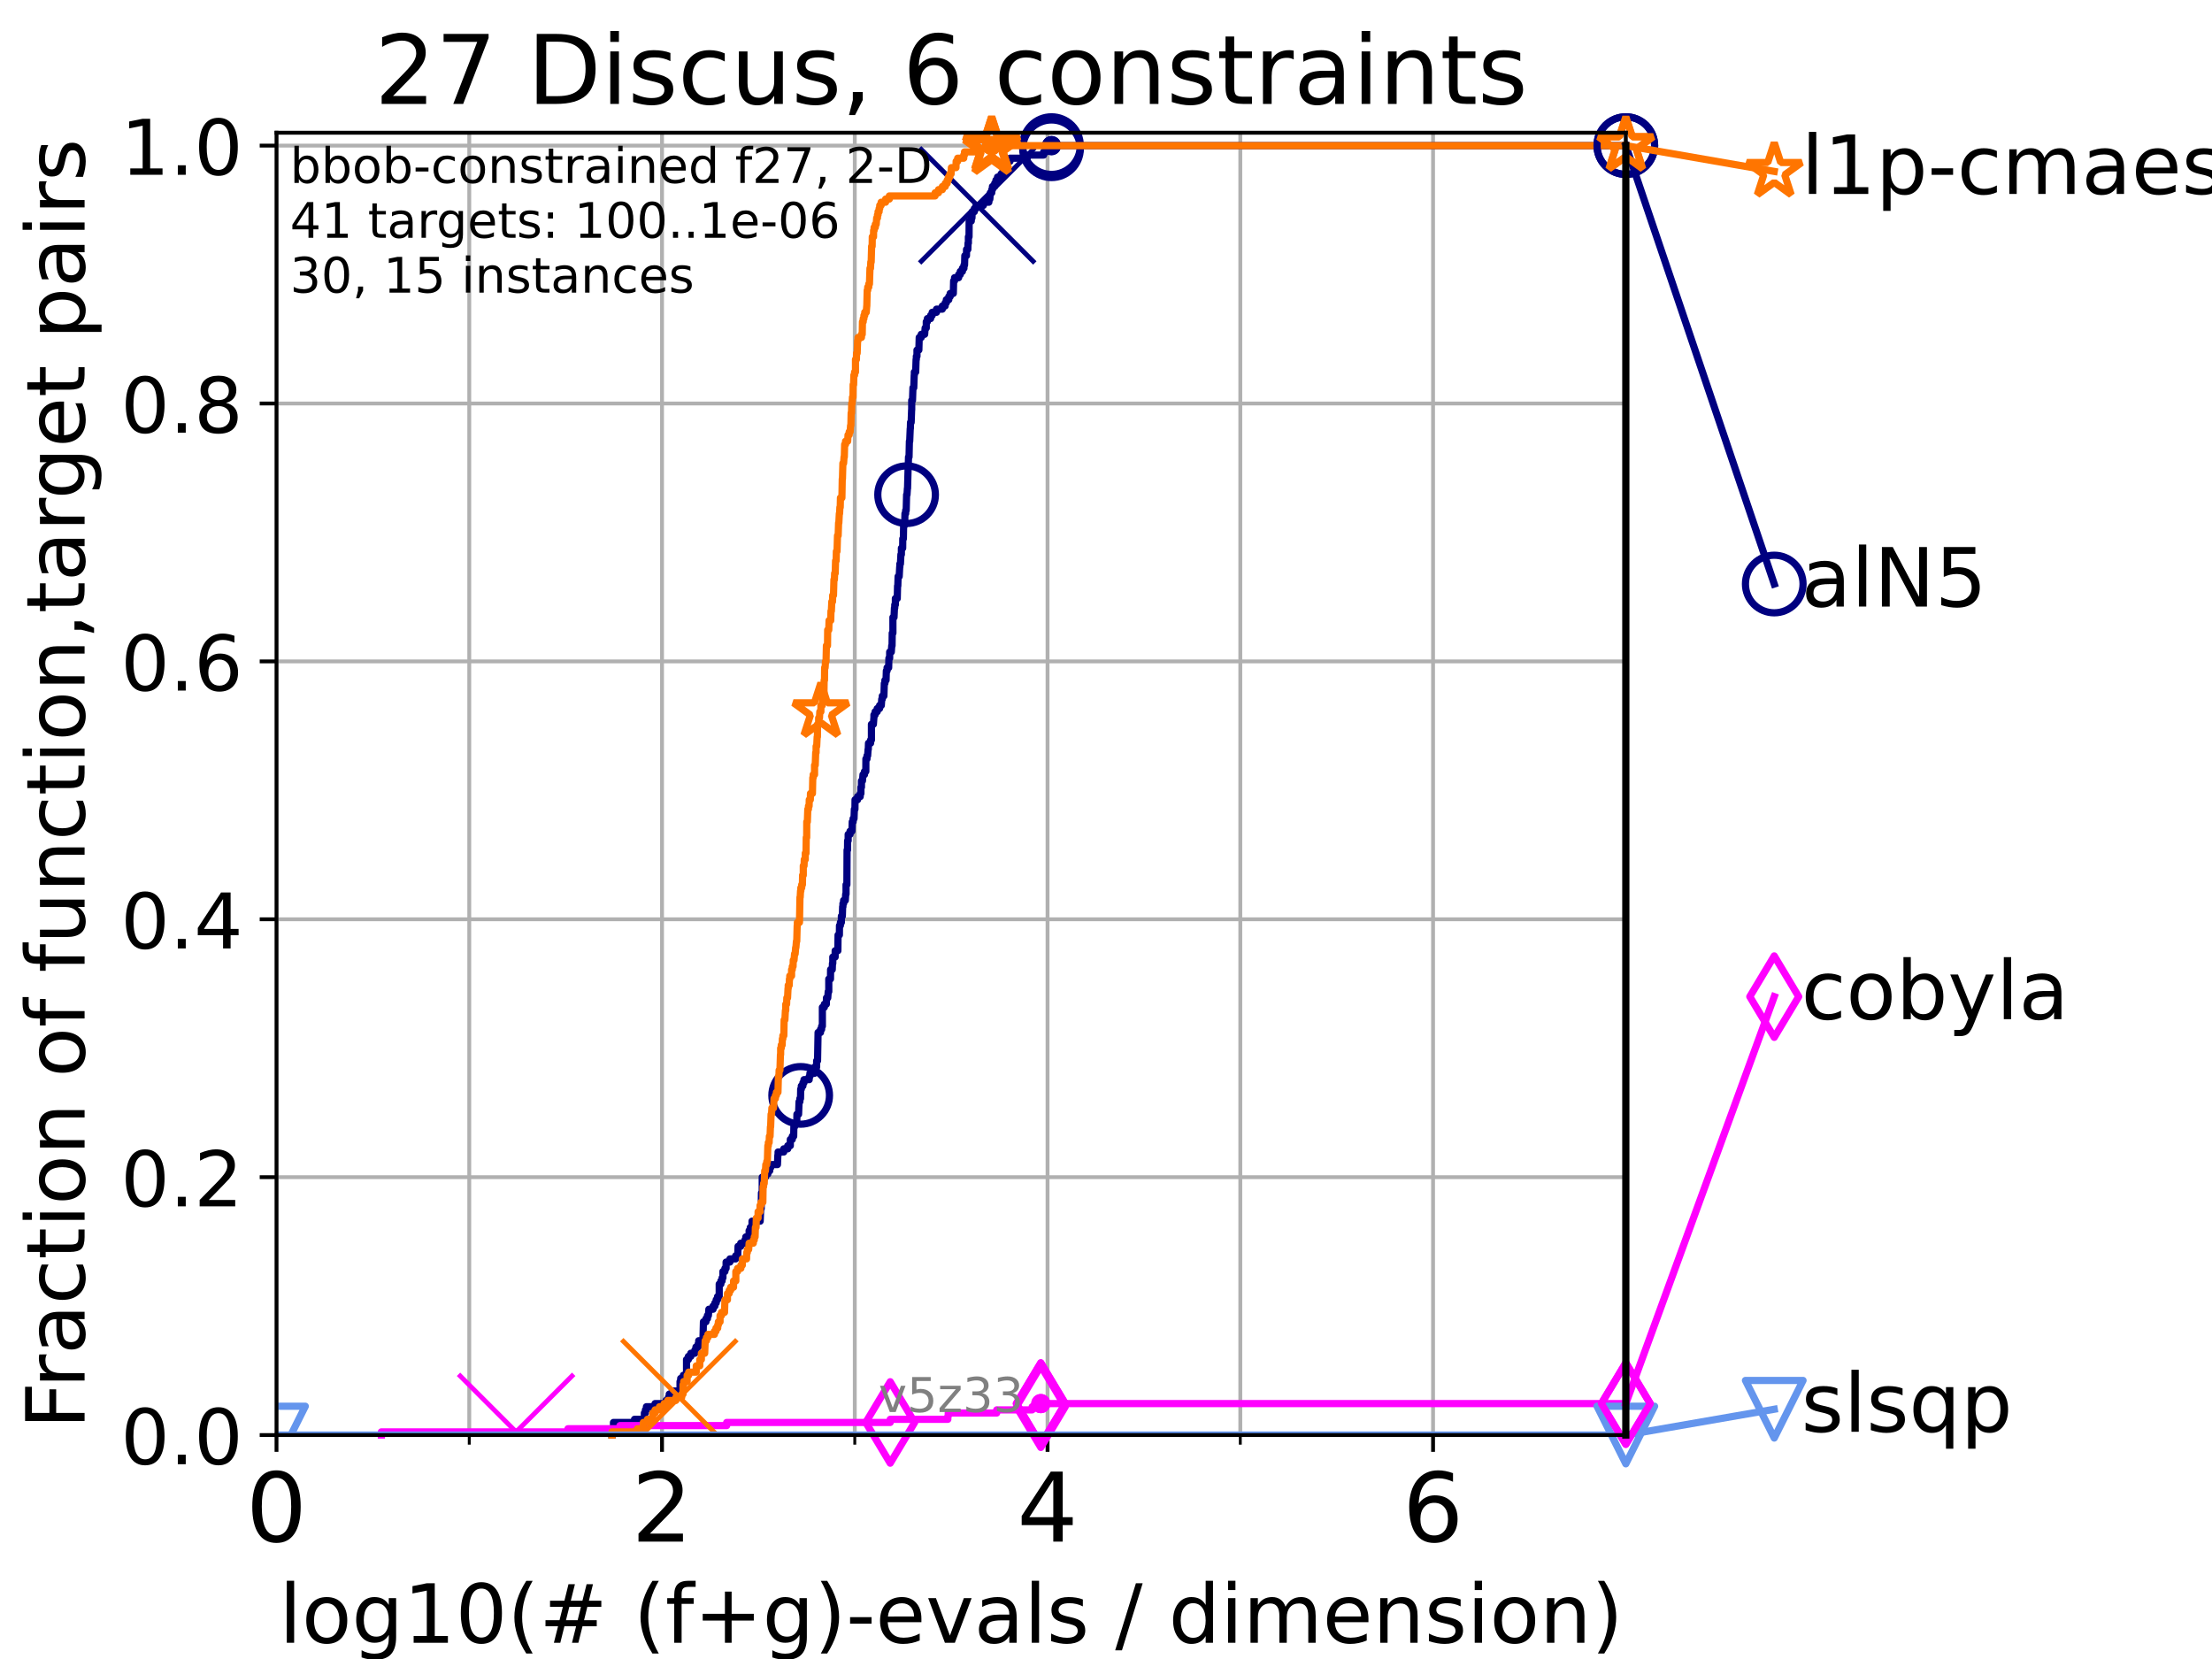<?xml version="1.0" encoding="utf-8" standalone="no"?>
<!DOCTYPE svg PUBLIC "-//W3C//DTD SVG 1.1//EN"
  "http://www.w3.org/Graphics/SVG/1.1/DTD/svg11.dtd">
<!-- Created with matplotlib (https://matplotlib.org/) -->
<svg height="345.6pt" version="1.1" viewBox="0 0 460.8 345.6" width="460.8pt" xmlns="http://www.w3.org/2000/svg" xmlns:xlink="http://www.w3.org/1999/xlink">
 <defs>
  <style type="text/css">*{stroke-linecap:butt;stroke-linejoin:round;}</style>
 </defs>
 <g id="figure_1">
  <g id="patch_1">
   <path d="M 0 345.6 
L 460.8 345.6 
L 460.8 0 
L 0 0 
z
" style="fill:#ffffff;"/>
  </g>
  <g id="axes_1">
   <g id="patch_2">
    <path d="M 57.6 298.944 
L 338.688 298.944 
L 338.688 27.648 
L 57.6 27.648 
z
" style="fill:#ffffff;"/>
   </g>
   <g id="matplotlib.axis_1">
    <g id="xtick_1">
     <g id="line2d_1">
      <path clip-path="url(#p461f023443)" d="M 57.6 298.944 
L 57.6 27.648 
" style="fill:none;stroke:#b0b0b0;stroke-linecap:square;stroke-width:0.8;"/>
     </g>
     <g id="line2d_2">
      <defs>
       <path d="M 0 0 
L 0 3.5 
" id="me1dd03f929" style="stroke:#000000;stroke-width:0.8;"/>
      </defs>
      <g>
       <use style="stroke:#000000;stroke-width:0.8;" x="57.6" xlink:href="#me1dd03f929" y="298.944"/>
      </g>
     </g>
     <g id="text_1">
      <!-- 0 -->
      <g transform="translate(51.237 321.141)scale(0.2 -0.2)">
       <defs>
        <path d="M 31.781 66.406 
Q 24.172 66.406 20.328 58.906 
Q 16.5 51.422 16.5 36.375 
Q 16.5 21.391 20.328 13.891 
Q 24.172 6.391 31.781 6.391 
Q 39.453 6.391 43.281 13.891 
Q 47.125 21.391 47.125 36.375 
Q 47.125 51.422 43.281 58.906 
Q 39.453 66.406 31.781 66.406 
z
M 31.781 74.219 
Q 44.047 74.219 50.516 64.516 
Q 56.984 54.828 56.984 36.375 
Q 56.984 17.969 50.516 8.266 
Q 44.047 -1.422 31.781 -1.422 
Q 19.531 -1.422 13.062 8.266 
Q 6.594 17.969 6.594 36.375 
Q 6.594 54.828 13.062 64.516 
Q 19.531 74.219 31.781 74.219 
z
" id="DejaVuSans-48"/>
       </defs>
       <use xlink:href="#DejaVuSans-48"/>
      </g>
     </g>
    </g>
    <g id="xtick_2">
     <g id="line2d_3">
      <path clip-path="url(#p461f023443)" d="M 137.911 298.944 
L 137.911 27.648 
" style="fill:none;stroke:#b0b0b0;stroke-linecap:square;stroke-width:0.8;"/>
     </g>
     <g id="line2d_4">
      <g>
       <use style="stroke:#000000;stroke-width:0.8;" x="137.911" xlink:href="#me1dd03f929" y="298.944"/>
      </g>
     </g>
     <g id="text_2">
      <!-- 2 -->
      <g transform="translate(131.548 321.141)scale(0.2 -0.2)">
       <defs>
        <path d="M 19.188 8.297 
L 53.609 8.297 
L 53.609 0 
L 7.328 0 
L 7.328 8.297 
Q 12.938 14.109 22.625 23.891 
Q 32.328 33.688 34.812 36.531 
Q 39.547 41.844 41.422 45.531 
Q 43.312 49.219 43.312 52.781 
Q 43.312 58.594 39.234 62.25 
Q 35.156 65.922 28.609 65.922 
Q 23.969 65.922 18.812 64.312 
Q 13.672 62.703 7.812 59.422 
L 7.812 69.391 
Q 13.766 71.781 18.938 73 
Q 24.125 74.219 28.422 74.219 
Q 39.75 74.219 46.484 68.547 
Q 53.219 62.891 53.219 53.422 
Q 53.219 48.922 51.531 44.891 
Q 49.859 40.875 45.406 35.406 
Q 44.188 33.984 37.641 27.219 
Q 31.109 20.453 19.188 8.297 
z
" id="DejaVuSans-50"/>
       </defs>
       <use xlink:href="#DejaVuSans-50"/>
      </g>
     </g>
    </g>
    <g id="xtick_3">
     <g id="line2d_5">
      <path clip-path="url(#p461f023443)" d="M 218.222 298.944 
L 218.222 27.648 
" style="fill:none;stroke:#b0b0b0;stroke-linecap:square;stroke-width:0.8;"/>
     </g>
     <g id="line2d_6">
      <g>
       <use style="stroke:#000000;stroke-width:0.8;" x="218.222" xlink:href="#me1dd03f929" y="298.944"/>
      </g>
     </g>
     <g id="text_3">
      <!-- 4 -->
      <g transform="translate(211.859 321.141)scale(0.2 -0.2)">
       <defs>
        <path d="M 37.797 64.312 
L 12.891 25.391 
L 37.797 25.391 
z
M 35.203 72.906 
L 47.609 72.906 
L 47.609 25.391 
L 58.016 25.391 
L 58.016 17.188 
L 47.609 17.188 
L 47.609 0 
L 37.797 0 
L 37.797 17.188 
L 4.891 17.188 
L 4.891 26.703 
z
" id="DejaVuSans-52"/>
       </defs>
       <use xlink:href="#DejaVuSans-52"/>
      </g>
     </g>
    </g>
    <g id="xtick_4">
     <g id="line2d_7">
      <path clip-path="url(#p461f023443)" d="M 298.533 298.944 
L 298.533 27.648 
" style="fill:none;stroke:#b0b0b0;stroke-linecap:square;stroke-width:0.8;"/>
     </g>
     <g id="line2d_8">
      <g>
       <use style="stroke:#000000;stroke-width:0.8;" x="298.533" xlink:href="#me1dd03f929" y="298.944"/>
      </g>
     </g>
     <g id="text_4">
      <!-- 6 -->
      <g transform="translate(292.17 321.141)scale(0.2 -0.2)">
       <defs>
        <path d="M 33.016 40.375 
Q 26.375 40.375 22.484 35.828 
Q 18.609 31.297 18.609 23.391 
Q 18.609 15.531 22.484 10.953 
Q 26.375 6.391 33.016 6.391 
Q 39.656 6.391 43.531 10.953 
Q 47.406 15.531 47.406 23.391 
Q 47.406 31.297 43.531 35.828 
Q 39.656 40.375 33.016 40.375 
z
M 52.594 71.297 
L 52.594 62.312 
Q 48.875 64.062 45.094 64.984 
Q 41.312 65.922 37.594 65.922 
Q 27.828 65.922 22.672 59.328 
Q 17.531 52.734 16.797 39.406 
Q 19.672 43.656 24.016 45.922 
Q 28.375 48.188 33.594 48.188 
Q 44.578 48.188 50.953 41.516 
Q 57.328 34.859 57.328 23.391 
Q 57.328 12.156 50.688 5.359 
Q 44.047 -1.422 33.016 -1.422 
Q 20.359 -1.422 13.672 8.266 
Q 6.984 17.969 6.984 36.375 
Q 6.984 53.656 15.188 63.938 
Q 23.391 74.219 37.203 74.219 
Q 40.922 74.219 44.703 73.484 
Q 48.484 72.75 52.594 71.297 
z
" id="DejaVuSans-54"/>
       </defs>
       <use xlink:href="#DejaVuSans-54"/>
      </g>
     </g>
    </g>
    <g id="xtick_5">
     <g id="line2d_9">
      <path clip-path="url(#p461f023443)" d="M 97.755 298.944 
L 97.755 27.648 
" style="fill:none;stroke:#b0b0b0;stroke-linecap:square;stroke-width:0.8;"/>
     </g>
     <g id="line2d_10">
      <defs>
       <path d="M 0 0 
L 0 2 
" id="m3696ac71ab" style="stroke:#000000;stroke-width:0.6;"/>
      </defs>
      <g>
       <use style="stroke:#000000;stroke-width:0.6;" x="97.755" xlink:href="#m3696ac71ab" y="298.944"/>
      </g>
     </g>
    </g>
    <g id="xtick_6">
     <g id="line2d_11">
      <path clip-path="url(#p461f023443)" d="M 178.066 298.944 
L 178.066 27.648 
" style="fill:none;stroke:#b0b0b0;stroke-linecap:square;stroke-width:0.8;"/>
     </g>
     <g id="line2d_12">
      <g>
       <use style="stroke:#000000;stroke-width:0.6;" x="178.066" xlink:href="#m3696ac71ab" y="298.944"/>
      </g>
     </g>
    </g>
    <g id="xtick_7">
     <g id="line2d_13">
      <path clip-path="url(#p461f023443)" d="M 258.377 298.944 
L 258.377 27.648 
" style="fill:none;stroke:#b0b0b0;stroke-linecap:square;stroke-width:0.8;"/>
     </g>
     <g id="line2d_14">
      <g>
       <use style="stroke:#000000;stroke-width:0.6;" x="258.377" xlink:href="#m3696ac71ab" y="298.944"/>
      </g>
     </g>
    </g>
    <g id="xtick_8">
     <g id="line2d_15">
      <path clip-path="url(#p461f023443)" d="M 338.688 298.944 
L 338.688 27.648 
" style="fill:none;stroke:#b0b0b0;stroke-linecap:square;stroke-width:0.8;"/>
     </g>
     <g id="line2d_16">
      <g>
       <use style="stroke:#000000;stroke-width:0.6;" x="338.688" xlink:href="#m3696ac71ab" y="298.944"/>
      </g>
     </g>
    </g>
    <g id="text_5">
     <!-- log10(# (f+g)-evals / dimension) -->
     <g transform="translate(58.145 342.218)scale(0.17 -0.17)">
      <defs>
       <path d="M 9.422 75.984 
L 18.406 75.984 
L 18.406 0 
L 9.422 0 
z
" id="DejaVuSans-108"/>
       <path d="M 30.609 48.391 
Q 23.391 48.391 19.188 42.75 
Q 14.984 37.109 14.984 27.297 
Q 14.984 17.484 19.156 11.844 
Q 23.344 6.203 30.609 6.203 
Q 37.797 6.203 41.984 11.859 
Q 46.188 17.531 46.188 27.297 
Q 46.188 37.016 41.984 42.703 
Q 37.797 48.391 30.609 48.391 
z
M 30.609 56 
Q 42.328 56 49.016 48.375 
Q 55.719 40.766 55.719 27.297 
Q 55.719 13.875 49.016 6.219 
Q 42.328 -1.422 30.609 -1.422 
Q 18.844 -1.422 12.172 6.219 
Q 5.516 13.875 5.516 27.297 
Q 5.516 40.766 12.172 48.375 
Q 18.844 56 30.609 56 
z
" id="DejaVuSans-111"/>
       <path d="M 45.406 27.984 
Q 45.406 37.75 41.375 43.109 
Q 37.359 48.484 30.078 48.484 
Q 22.859 48.484 18.828 43.109 
Q 14.797 37.75 14.797 27.984 
Q 14.797 18.266 18.828 12.891 
Q 22.859 7.516 30.078 7.516 
Q 37.359 7.516 41.375 12.891 
Q 45.406 18.266 45.406 27.984 
z
M 54.391 6.781 
Q 54.391 -7.172 48.188 -13.984 
Q 42 -20.797 29.203 -20.797 
Q 24.469 -20.797 20.266 -20.094 
Q 16.062 -19.391 12.109 -17.922 
L 12.109 -9.188 
Q 16.062 -11.328 19.922 -12.344 
Q 23.781 -13.375 27.781 -13.375 
Q 36.625 -13.375 41.016 -8.766 
Q 45.406 -4.156 45.406 5.172 
L 45.406 9.625 
Q 42.625 4.781 38.281 2.391 
Q 33.938 0 27.875 0 
Q 17.828 0 11.672 7.656 
Q 5.516 15.328 5.516 27.984 
Q 5.516 40.672 11.672 48.328 
Q 17.828 56 27.875 56 
Q 33.938 56 38.281 53.609 
Q 42.625 51.219 45.406 46.391 
L 45.406 54.688 
L 54.391 54.688 
z
" id="DejaVuSans-103"/>
       <path d="M 12.406 8.297 
L 28.516 8.297 
L 28.516 63.922 
L 10.984 60.406 
L 10.984 69.391 
L 28.422 72.906 
L 38.281 72.906 
L 38.281 8.297 
L 54.391 8.297 
L 54.391 0 
L 12.406 0 
z
" id="DejaVuSans-49"/>
       <path d="M 31 75.875 
Q 24.469 64.656 21.281 53.656 
Q 18.109 42.672 18.109 31.391 
Q 18.109 20.125 21.312 9.062 
Q 24.516 -2 31 -13.188 
L 23.188 -13.188 
Q 15.875 -1.703 12.234 9.375 
Q 8.594 20.453 8.594 31.391 
Q 8.594 42.281 12.203 53.312 
Q 15.828 64.359 23.188 75.875 
z
" id="DejaVuSans-40"/>
       <path d="M 51.125 44 
L 36.922 44 
L 32.812 27.688 
L 47.125 27.688 
z
M 43.797 71.781 
L 38.719 51.516 
L 52.984 51.516 
L 58.109 71.781 
L 65.922 71.781 
L 60.891 51.516 
L 76.125 51.516 
L 76.125 44 
L 58.984 44 
L 54.984 27.688 
L 70.516 27.688 
L 70.516 20.219 
L 53.078 20.219 
L 48 0 
L 40.188 0 
L 45.219 20.219 
L 30.906 20.219 
L 25.875 0 
L 18.016 0 
L 23.094 20.219 
L 7.719 20.219 
L 7.719 27.688 
L 24.906 27.688 
L 29 44 
L 13.281 44 
L 13.281 51.516 
L 30.906 51.516 
L 35.891 71.781 
z
" id="DejaVuSans-35"/>
       <path id="DejaVuSans-32"/>
       <path d="M 37.109 75.984 
L 37.109 68.5 
L 28.516 68.5 
Q 23.688 68.5 21.797 66.547 
Q 19.922 64.594 19.922 59.516 
L 19.922 54.688 
L 34.719 54.688 
L 34.719 47.703 
L 19.922 47.703 
L 19.922 0 
L 10.891 0 
L 10.891 47.703 
L 2.297 47.703 
L 2.297 54.688 
L 10.891 54.688 
L 10.891 58.5 
Q 10.891 67.625 15.141 71.797 
Q 19.391 75.984 28.609 75.984 
z
" id="DejaVuSans-102"/>
       <path d="M 46 62.703 
L 46 35.5 
L 73.188 35.5 
L 73.188 27.203 
L 46 27.203 
L 46 0 
L 37.797 0 
L 37.797 27.203 
L 10.594 27.203 
L 10.594 35.5 
L 37.797 35.5 
L 37.797 62.703 
z
" id="DejaVuSans-43"/>
       <path d="M 8.016 75.875 
L 15.828 75.875 
Q 23.141 64.359 26.781 53.312 
Q 30.422 42.281 30.422 31.391 
Q 30.422 20.453 26.781 9.375 
Q 23.141 -1.703 15.828 -13.188 
L 8.016 -13.188 
Q 14.5 -2 17.703 9.062 
Q 20.906 20.125 20.906 31.391 
Q 20.906 42.672 17.703 53.656 
Q 14.5 64.656 8.016 75.875 
z
" id="DejaVuSans-41"/>
       <path d="M 4.891 31.391 
L 31.203 31.391 
L 31.203 23.391 
L 4.891 23.391 
z
" id="DejaVuSans-45"/>
       <path d="M 56.203 29.594 
L 56.203 25.203 
L 14.891 25.203 
Q 15.484 15.922 20.484 11.062 
Q 25.484 6.203 34.422 6.203 
Q 39.594 6.203 44.453 7.469 
Q 49.312 8.734 54.109 11.281 
L 54.109 2.781 
Q 49.266 0.734 44.188 -0.344 
Q 39.109 -1.422 33.891 -1.422 
Q 20.797 -1.422 13.156 6.188 
Q 5.516 13.812 5.516 26.812 
Q 5.516 40.234 12.766 48.109 
Q 20.016 56 32.328 56 
Q 43.359 56 49.781 48.891 
Q 56.203 41.797 56.203 29.594 
z
M 47.219 32.234 
Q 47.125 39.594 43.094 43.984 
Q 39.062 48.391 32.422 48.391 
Q 24.906 48.391 20.391 44.141 
Q 15.875 39.891 15.188 32.172 
z
" id="DejaVuSans-101"/>
       <path d="M 2.984 54.688 
L 12.5 54.688 
L 29.594 8.797 
L 46.688 54.688 
L 56.203 54.688 
L 35.688 0 
L 23.484 0 
z
" id="DejaVuSans-118"/>
       <path d="M 34.281 27.484 
Q 23.391 27.484 19.188 25 
Q 14.984 22.516 14.984 16.5 
Q 14.984 11.719 18.141 8.906 
Q 21.297 6.109 26.703 6.109 
Q 34.188 6.109 38.703 11.406 
Q 43.219 16.703 43.219 25.484 
L 43.219 27.484 
z
M 52.203 31.203 
L 52.203 0 
L 43.219 0 
L 43.219 8.297 
Q 40.141 3.328 35.547 0.953 
Q 30.953 -1.422 24.312 -1.422 
Q 15.922 -1.422 10.953 3.297 
Q 6 8.016 6 15.922 
Q 6 25.141 12.172 29.828 
Q 18.359 34.516 30.609 34.516 
L 43.219 34.516 
L 43.219 35.406 
Q 43.219 41.609 39.141 45 
Q 35.062 48.391 27.688 48.391 
Q 23 48.391 18.547 47.266 
Q 14.109 46.141 10.016 43.891 
L 10.016 52.203 
Q 14.938 54.109 19.578 55.047 
Q 24.219 56 28.609 56 
Q 40.484 56 46.344 49.844 
Q 52.203 43.703 52.203 31.203 
z
" id="DejaVuSans-97"/>
       <path d="M 44.281 53.078 
L 44.281 44.578 
Q 40.484 46.531 36.375 47.5 
Q 32.281 48.484 27.875 48.484 
Q 21.188 48.484 17.844 46.438 
Q 14.5 44.391 14.5 40.281 
Q 14.5 37.156 16.891 35.375 
Q 19.281 33.594 26.516 31.984 
L 29.594 31.297 
Q 39.156 29.25 43.188 25.516 
Q 47.219 21.781 47.219 15.094 
Q 47.219 7.469 41.188 3.016 
Q 35.156 -1.422 24.609 -1.422 
Q 20.219 -1.422 15.453 -0.562 
Q 10.688 0.297 5.422 2 
L 5.422 11.281 
Q 10.406 8.688 15.234 7.391 
Q 20.062 6.109 24.812 6.109 
Q 31.156 6.109 34.562 8.281 
Q 37.984 10.453 37.984 14.406 
Q 37.984 18.062 35.516 20.016 
Q 33.062 21.969 24.703 23.781 
L 21.578 24.516 
Q 13.234 26.266 9.516 29.906 
Q 5.812 33.547 5.812 39.891 
Q 5.812 47.609 11.281 51.797 
Q 16.75 56 26.812 56 
Q 31.781 56 36.172 55.266 
Q 40.578 54.547 44.281 53.078 
z
" id="DejaVuSans-115"/>
       <path d="M 25.391 72.906 
L 33.688 72.906 
L 8.297 -9.281 
L 0 -9.281 
z
" id="DejaVuSans-47"/>
       <path d="M 45.406 46.391 
L 45.406 75.984 
L 54.391 75.984 
L 54.391 0 
L 45.406 0 
L 45.406 8.203 
Q 42.578 3.328 38.25 0.953 
Q 33.938 -1.422 27.875 -1.422 
Q 17.969 -1.422 11.734 6.484 
Q 5.516 14.406 5.516 27.297 
Q 5.516 40.188 11.734 48.094 
Q 17.969 56 27.875 56 
Q 33.938 56 38.25 53.625 
Q 42.578 51.266 45.406 46.391 
z
M 14.797 27.297 
Q 14.797 17.391 18.875 11.75 
Q 22.953 6.109 30.078 6.109 
Q 37.203 6.109 41.297 11.75 
Q 45.406 17.391 45.406 27.297 
Q 45.406 37.203 41.297 42.844 
Q 37.203 48.484 30.078 48.484 
Q 22.953 48.484 18.875 42.844 
Q 14.797 37.203 14.797 27.297 
z
" id="DejaVuSans-100"/>
       <path d="M 9.422 54.688 
L 18.406 54.688 
L 18.406 0 
L 9.422 0 
z
M 9.422 75.984 
L 18.406 75.984 
L 18.406 64.594 
L 9.422 64.594 
z
" id="DejaVuSans-105"/>
       <path d="M 52 44.188 
Q 55.375 50.25 60.062 53.125 
Q 64.75 56 71.094 56 
Q 79.641 56 84.281 50.016 
Q 88.922 44.047 88.922 33.016 
L 88.922 0 
L 79.891 0 
L 79.891 32.719 
Q 79.891 40.578 77.094 44.375 
Q 74.312 48.188 68.609 48.188 
Q 61.625 48.188 57.562 43.547 
Q 53.516 38.922 53.516 30.906 
L 53.516 0 
L 44.484 0 
L 44.484 32.719 
Q 44.484 40.625 41.703 44.406 
Q 38.922 48.188 33.109 48.188 
Q 26.219 48.188 22.156 43.531 
Q 18.109 38.875 18.109 30.906 
L 18.109 0 
L 9.078 0 
L 9.078 54.688 
L 18.109 54.688 
L 18.109 46.188 
Q 21.188 51.219 25.484 53.609 
Q 29.781 56 35.688 56 
Q 41.656 56 45.828 52.969 
Q 50 49.953 52 44.188 
z
" id="DejaVuSans-109"/>
       <path d="M 54.891 33.016 
L 54.891 0 
L 45.906 0 
L 45.906 32.719 
Q 45.906 40.484 42.875 44.328 
Q 39.844 48.188 33.797 48.188 
Q 26.516 48.188 22.312 43.547 
Q 18.109 38.922 18.109 30.906 
L 18.109 0 
L 9.078 0 
L 9.078 54.688 
L 18.109 54.688 
L 18.109 46.188 
Q 21.344 51.125 25.703 53.562 
Q 30.078 56 35.797 56 
Q 45.219 56 50.047 50.172 
Q 54.891 44.344 54.891 33.016 
z
" id="DejaVuSans-110"/>
      </defs>
      <use xlink:href="#DejaVuSans-108"/>
      <use x="27.783" xlink:href="#DejaVuSans-111"/>
      <use x="88.965" xlink:href="#DejaVuSans-103"/>
      <use x="152.441" xlink:href="#DejaVuSans-49"/>
      <use x="216.064" xlink:href="#DejaVuSans-48"/>
      <use x="279.688" xlink:href="#DejaVuSans-40"/>
      <use x="318.701" xlink:href="#DejaVuSans-35"/>
      <use x="402.49" xlink:href="#DejaVuSans-32"/>
      <use x="434.277" xlink:href="#DejaVuSans-40"/>
      <use x="473.291" xlink:href="#DejaVuSans-102"/>
      <use x="508.496" xlink:href="#DejaVuSans-43"/>
      <use x="592.285" xlink:href="#DejaVuSans-103"/>
      <use x="655.762" xlink:href="#DejaVuSans-41"/>
      <use x="694.775" xlink:href="#DejaVuSans-45"/>
      <use x="730.859" xlink:href="#DejaVuSans-101"/>
      <use x="792.383" xlink:href="#DejaVuSans-118"/>
      <use x="851.562" xlink:href="#DejaVuSans-97"/>
      <use x="912.842" xlink:href="#DejaVuSans-108"/>
      <use x="940.625" xlink:href="#DejaVuSans-115"/>
      <use x="992.725" xlink:href="#DejaVuSans-32"/>
      <use x="1024.512" xlink:href="#DejaVuSans-47"/>
      <use x="1058.203" xlink:href="#DejaVuSans-32"/>
      <use x="1089.99" xlink:href="#DejaVuSans-100"/>
      <use x="1153.467" xlink:href="#DejaVuSans-105"/>
      <use x="1181.25" xlink:href="#DejaVuSans-109"/>
      <use x="1278.662" xlink:href="#DejaVuSans-101"/>
      <use x="1340.186" xlink:href="#DejaVuSans-110"/>
      <use x="1403.564" xlink:href="#DejaVuSans-115"/>
      <use x="1455.664" xlink:href="#DejaVuSans-105"/>
      <use x="1483.447" xlink:href="#DejaVuSans-111"/>
      <use x="1544.629" xlink:href="#DejaVuSans-110"/>
      <use x="1608.008" xlink:href="#DejaVuSans-41"/>
     </g>
    </g>
   </g>
   <g id="matplotlib.axis_2">
    <g id="ytick_1">
     <g id="line2d_17">
      <path clip-path="url(#p461f023443)" d="M 57.6 298.944 
L 338.688 298.944 
" style="fill:none;stroke:#b0b0b0;stroke-linecap:square;stroke-width:0.8;"/>
     </g>
     <g id="line2d_18">
      <defs>
       <path d="M 0 0 
L -3.5 0 
" id="m260846d9af" style="stroke:#000000;stroke-width:0.8;"/>
      </defs>
      <g>
       <use style="stroke:#000000;stroke-width:0.8;" x="57.6" xlink:href="#m260846d9af" y="298.944"/>
      </g>
     </g>
     <g id="text_6">
      <!-- 0.0 -->
      <g transform="translate(25.155 305.023)scale(0.16 -0.16)">
       <defs>
        <path d="M 10.688 12.406 
L 21 12.406 
L 21 0 
L 10.688 0 
z
" id="DejaVuSans-46"/>
       </defs>
       <use xlink:href="#DejaVuSans-48"/>
       <use x="63.623" xlink:href="#DejaVuSans-46"/>
       <use x="95.41" xlink:href="#DejaVuSans-48"/>
      </g>
     </g>
    </g>
    <g id="ytick_2">
     <g id="line2d_19">
      <path clip-path="url(#p461f023443)" d="M 57.6 245.222 
L 338.688 245.222 
" style="fill:none;stroke:#b0b0b0;stroke-linecap:square;stroke-width:0.8;"/>
     </g>
     <g id="line2d_20">
      <g>
       <use style="stroke:#000000;stroke-width:0.8;" x="57.6" xlink:href="#m260846d9af" y="245.222"/>
      </g>
     </g>
     <g id="text_7">
      <!-- 0.2 -->
      <g transform="translate(25.155 251.301)scale(0.16 -0.16)">
       <use xlink:href="#DejaVuSans-48"/>
       <use x="63.623" xlink:href="#DejaVuSans-46"/>
       <use x="95.41" xlink:href="#DejaVuSans-50"/>
      </g>
     </g>
    </g>
    <g id="ytick_3">
     <g id="line2d_21">
      <path clip-path="url(#p461f023443)" d="M 57.6 191.5 
L 338.688 191.5 
" style="fill:none;stroke:#b0b0b0;stroke-linecap:square;stroke-width:0.8;"/>
     </g>
     <g id="line2d_22">
      <g>
       <use style="stroke:#000000;stroke-width:0.8;" x="57.6" xlink:href="#m260846d9af" y="191.5"/>
      </g>
     </g>
     <g id="text_8">
      <!-- 0.4 -->
      <g transform="translate(25.155 197.579)scale(0.16 -0.16)">
       <use xlink:href="#DejaVuSans-48"/>
       <use x="63.623" xlink:href="#DejaVuSans-46"/>
       <use x="95.41" xlink:href="#DejaVuSans-52"/>
      </g>
     </g>
    </g>
    <g id="ytick_4">
     <g id="line2d_23">
      <path clip-path="url(#p461f023443)" d="M 57.6 137.778 
L 338.688 137.778 
" style="fill:none;stroke:#b0b0b0;stroke-linecap:square;stroke-width:0.8;"/>
     </g>
     <g id="line2d_24">
      <g>
       <use style="stroke:#000000;stroke-width:0.8;" x="57.6" xlink:href="#m260846d9af" y="137.778"/>
      </g>
     </g>
     <g id="text_9">
      <!-- 0.6 -->
      <g transform="translate(25.155 143.857)scale(0.16 -0.16)">
       <use xlink:href="#DejaVuSans-48"/>
       <use x="63.623" xlink:href="#DejaVuSans-46"/>
       <use x="95.41" xlink:href="#DejaVuSans-54"/>
      </g>
     </g>
    </g>
    <g id="ytick_5">
     <g id="line2d_25">
      <path clip-path="url(#p461f023443)" d="M 57.6 84.056 
L 338.688 84.056 
" style="fill:none;stroke:#b0b0b0;stroke-linecap:square;stroke-width:0.8;"/>
     </g>
     <g id="line2d_26">
      <g>
       <use style="stroke:#000000;stroke-width:0.8;" x="57.6" xlink:href="#m260846d9af" y="84.056"/>
      </g>
     </g>
     <g id="text_10">
      <!-- 0.8 -->
      <g transform="translate(25.155 90.135)scale(0.16 -0.16)">
       <defs>
        <path d="M 31.781 34.625 
Q 24.75 34.625 20.719 30.859 
Q 16.703 27.094 16.703 20.516 
Q 16.703 13.922 20.719 10.156 
Q 24.75 6.391 31.781 6.391 
Q 38.812 6.391 42.859 10.172 
Q 46.922 13.969 46.922 20.516 
Q 46.922 27.094 42.891 30.859 
Q 38.875 34.625 31.781 34.625 
z
M 21.922 38.812 
Q 15.578 40.375 12.031 44.719 
Q 8.5 49.078 8.5 55.328 
Q 8.5 64.062 14.719 69.141 
Q 20.953 74.219 31.781 74.219 
Q 42.672 74.219 48.875 69.141 
Q 55.078 64.062 55.078 55.328 
Q 55.078 49.078 51.531 44.719 
Q 48 40.375 41.703 38.812 
Q 48.828 37.156 52.797 32.312 
Q 56.781 27.484 56.781 20.516 
Q 56.781 9.906 50.312 4.234 
Q 43.844 -1.422 31.781 -1.422 
Q 19.734 -1.422 13.25 4.234 
Q 6.781 9.906 6.781 20.516 
Q 6.781 27.484 10.781 32.312 
Q 14.797 37.156 21.922 38.812 
z
M 18.312 54.391 
Q 18.312 48.734 21.844 45.562 
Q 25.391 42.391 31.781 42.391 
Q 38.141 42.391 41.719 45.562 
Q 45.312 48.734 45.312 54.391 
Q 45.312 60.062 41.719 63.234 
Q 38.141 66.406 31.781 66.406 
Q 25.391 66.406 21.844 63.234 
Q 18.312 60.062 18.312 54.391 
z
" id="DejaVuSans-56"/>
       </defs>
       <use xlink:href="#DejaVuSans-48"/>
       <use x="63.623" xlink:href="#DejaVuSans-46"/>
       <use x="95.41" xlink:href="#DejaVuSans-56"/>
      </g>
     </g>
    </g>
    <g id="ytick_6">
     <g id="line2d_27">
      <path clip-path="url(#p461f023443)" d="M 57.6 30.334 
L 338.688 30.334 
" style="fill:none;stroke:#b0b0b0;stroke-linecap:square;stroke-width:0.8;"/>
     </g>
     <g id="line2d_28">
      <g>
       <use style="stroke:#000000;stroke-width:0.8;" x="57.6" xlink:href="#m260846d9af" y="30.334"/>
      </g>
     </g>
     <g id="text_11">
      <!-- 1.0 -->
      <g transform="translate(25.155 36.413)scale(0.16 -0.16)">
       <use xlink:href="#DejaVuSans-49"/>
       <use x="63.623" xlink:href="#DejaVuSans-46"/>
       <use x="95.41" xlink:href="#DejaVuSans-48"/>
      </g>
     </g>
    </g>
    <g id="text_12">
     <!-- Fraction of function,target pairs -->
     <g transform="translate(17.62 297.681)rotate(-90)scale(0.17 -0.17)">
      <defs>
       <path d="M 9.812 72.906 
L 51.703 72.906 
L 51.703 64.594 
L 19.672 64.594 
L 19.672 43.109 
L 48.578 43.109 
L 48.578 34.812 
L 19.672 34.812 
L 19.672 0 
L 9.812 0 
z
" id="DejaVuSans-70"/>
       <path d="M 41.109 46.297 
Q 39.594 47.172 37.812 47.578 
Q 36.031 48 33.891 48 
Q 26.266 48 22.188 43.047 
Q 18.109 38.094 18.109 28.812 
L 18.109 0 
L 9.078 0 
L 9.078 54.688 
L 18.109 54.688 
L 18.109 46.188 
Q 20.953 51.172 25.484 53.578 
Q 30.031 56 36.531 56 
Q 37.453 56 38.578 55.875 
Q 39.703 55.766 41.062 55.516 
z
" id="DejaVuSans-114"/>
       <path d="M 48.781 52.594 
L 48.781 44.188 
Q 44.969 46.297 41.141 47.344 
Q 37.312 48.391 33.406 48.391 
Q 24.656 48.391 19.812 42.844 
Q 14.984 37.312 14.984 27.297 
Q 14.984 17.281 19.812 11.734 
Q 24.656 6.203 33.406 6.203 
Q 37.312 6.203 41.141 7.25 
Q 44.969 8.297 48.781 10.406 
L 48.781 2.094 
Q 45.016 0.344 40.984 -0.531 
Q 36.969 -1.422 32.422 -1.422 
Q 20.062 -1.422 12.781 6.344 
Q 5.516 14.109 5.516 27.297 
Q 5.516 40.672 12.859 48.328 
Q 20.219 56 33.016 56 
Q 37.156 56 41.109 55.141 
Q 45.062 54.297 48.781 52.594 
z
" id="DejaVuSans-99"/>
       <path d="M 18.312 70.219 
L 18.312 54.688 
L 36.812 54.688 
L 36.812 47.703 
L 18.312 47.703 
L 18.312 18.016 
Q 18.312 11.328 20.141 9.422 
Q 21.969 7.516 27.594 7.516 
L 36.812 7.516 
L 36.812 0 
L 27.594 0 
Q 17.188 0 13.234 3.875 
Q 9.281 7.766 9.281 18.016 
L 9.281 47.703 
L 2.688 47.703 
L 2.688 54.688 
L 9.281 54.688 
L 9.281 70.219 
z
" id="DejaVuSans-116"/>
       <path d="M 8.5 21.578 
L 8.5 54.688 
L 17.484 54.688 
L 17.484 21.922 
Q 17.484 14.156 20.5 10.266 
Q 23.531 6.391 29.594 6.391 
Q 36.859 6.391 41.078 11.031 
Q 45.312 15.672 45.312 23.688 
L 45.312 54.688 
L 54.297 54.688 
L 54.297 0 
L 45.312 0 
L 45.312 8.406 
Q 42.047 3.422 37.719 1 
Q 33.406 -1.422 27.688 -1.422 
Q 18.266 -1.422 13.375 4.438 
Q 8.5 10.297 8.5 21.578 
z
M 31.109 56 
z
" id="DejaVuSans-117"/>
       <path d="M 11.719 12.406 
L 22.016 12.406 
L 22.016 4 
L 14.016 -11.625 
L 7.719 -11.625 
L 11.719 4 
z
" id="DejaVuSans-44"/>
       <path d="M 18.109 8.203 
L 18.109 -20.797 
L 9.078 -20.797 
L 9.078 54.688 
L 18.109 54.688 
L 18.109 46.391 
Q 20.953 51.266 25.266 53.625 
Q 29.594 56 35.594 56 
Q 45.562 56 51.781 48.094 
Q 58.016 40.188 58.016 27.297 
Q 58.016 14.406 51.781 6.484 
Q 45.562 -1.422 35.594 -1.422 
Q 29.594 -1.422 25.266 0.953 
Q 20.953 3.328 18.109 8.203 
z
M 48.688 27.297 
Q 48.688 37.203 44.609 42.844 
Q 40.531 48.484 33.406 48.484 
Q 26.266 48.484 22.188 42.844 
Q 18.109 37.203 18.109 27.297 
Q 18.109 17.391 22.188 11.75 
Q 26.266 6.109 33.406 6.109 
Q 40.531 6.109 44.609 11.75 
Q 48.688 17.391 48.688 27.297 
z
" id="DejaVuSans-112"/>
      </defs>
      <use xlink:href="#DejaVuSans-70"/>
      <use x="50.27" xlink:href="#DejaVuSans-114"/>
      <use x="91.383" xlink:href="#DejaVuSans-97"/>
      <use x="152.662" xlink:href="#DejaVuSans-99"/>
      <use x="207.643" xlink:href="#DejaVuSans-116"/>
      <use x="246.852" xlink:href="#DejaVuSans-105"/>
      <use x="274.635" xlink:href="#DejaVuSans-111"/>
      <use x="335.816" xlink:href="#DejaVuSans-110"/>
      <use x="399.195" xlink:href="#DejaVuSans-32"/>
      <use x="430.982" xlink:href="#DejaVuSans-111"/>
      <use x="492.164" xlink:href="#DejaVuSans-102"/>
      <use x="527.369" xlink:href="#DejaVuSans-32"/>
      <use x="559.156" xlink:href="#DejaVuSans-102"/>
      <use x="594.361" xlink:href="#DejaVuSans-117"/>
      <use x="657.74" xlink:href="#DejaVuSans-110"/>
      <use x="721.119" xlink:href="#DejaVuSans-99"/>
      <use x="776.1" xlink:href="#DejaVuSans-116"/>
      <use x="815.309" xlink:href="#DejaVuSans-105"/>
      <use x="843.092" xlink:href="#DejaVuSans-111"/>
      <use x="904.273" xlink:href="#DejaVuSans-110"/>
      <use x="967.652" xlink:href="#DejaVuSans-44"/>
      <use x="999.439" xlink:href="#DejaVuSans-116"/>
      <use x="1038.648" xlink:href="#DejaVuSans-97"/>
      <use x="1099.928" xlink:href="#DejaVuSans-114"/>
      <use x="1139.291" xlink:href="#DejaVuSans-103"/>
      <use x="1202.768" xlink:href="#DejaVuSans-101"/>
      <use x="1264.291" xlink:href="#DejaVuSans-116"/>
      <use x="1303.5" xlink:href="#DejaVuSans-32"/>
      <use x="1335.287" xlink:href="#DejaVuSans-112"/>
      <use x="1398.764" xlink:href="#DejaVuSans-97"/>
      <use x="1460.043" xlink:href="#DejaVuSans-105"/>
      <use x="1487.826" xlink:href="#DejaVuSans-114"/>
      <use x="1528.939" xlink:href="#DejaVuSans-115"/>
     </g>
    </g>
   </g>
   <g id="line2d_29">
    <defs>
     <path d="M 0 1.5 
C 0.398 1.5 0.779 1.342 1.061 1.061 
C 1.342 0.779 1.5 0.398 1.5 0 
C 1.5 -0.398 1.342 -0.779 1.061 -1.061 
C 0.779 -1.342 0.398 -1.5 0 -1.5 
C -0.398 -1.5 -0.779 -1.342 -1.061 -1.061 
C -1.342 -0.779 -1.5 -0.398 -1.5 0 
C -1.5 0.398 -1.342 0.779 -1.061 1.061 
C -0.779 1.342 -0.398 1.5 0 1.5 
z
" id="m5cb5aadb19" style="stroke:#000080;"/>
    </defs>
    <g>
     <use style="fill:#000080;stroke:#000080;" x="219.049" xlink:href="#m5cb5aadb19" y="30.334"/>
     <use style="fill:#000080;stroke:#000080;" x="219.049" xlink:href="#m5cb5aadb19" y="30.334"/>
    </g>
   </g>
   <g id="line2d_30">
    <path d="M 127.485 298.944 
L 127.485 297.634 
L 127.799 297.634 
L 127.799 296.323 
L 132.182 296.323 
L 132.182 295.668 
L 134.236 295.668 
L 134.236 294.358 
L 134.45 294.358 
L 134.45 293.703 
L 134.661 293.703 
L 134.661 293.048 
L 136.457 293.048 
L 136.457 292.393 
L 138.762 292.393 
L 138.762 291.737 
L 139.253 291.737 
L 139.253 291.082 
L 139.414 291.082 
L 139.414 290.427 
L 140.042 290.427 
L 140.042 289.772 
L 141.662 289.772 
L 141.662 287.807 
L 141.802 287.807 
L 141.802 287.151 
L 142.352 287.151 
L 142.352 286.496 
L 143.015 286.496 
L 143.015 283.22 
L 143.401 283.22 
L 143.401 282.565 
L 143.903 282.565 
L 143.903 281.91 
L 144.748 281.91 
L 144.748 281.255 
L 144.982 281.255 
L 144.982 280.6 
L 145.441 280.6 
L 145.441 279.945 
L 145.554 279.945 
L 145.554 279.29 
L 146.431 279.29 
L 146.538 275.359 
L 147.062 275.359 
L 147.062 274.704 
L 147.369 274.704 
L 147.369 274.048 
L 147.57 274.048 
L 147.67 272.738 
L 148.545 272.738 
L 148.545 272.083 
L 148.92 272.083 
L 148.92 271.428 
L 149.196 271.428 
L 149.196 270.773 
L 149.468 270.773 
L 149.468 270.118 
L 149.824 270.118 
L 149.824 267.497 
L 150.172 267.497 
L 150.172 266.842 
L 150.429 266.842 
L 150.429 266.187 
L 150.599 266.187 
L 150.599 264.876 
L 151.015 264.876 
L 151.015 264.221 
L 151.26 264.221 
L 151.26 262.911 
L 152.053 262.911 
L 152.053 262.256 
L 153.251 262.256 
L 153.251 261.601 
L 153.68 261.601 
L 153.75 259.635 
L 154.304 259.635 
L 154.304 258.98 
L 155.168 258.98 
L 155.168 258.325 
L 155.361 258.325 
L 155.361 257.67 
L 156.053 257.67 
L 156.053 256.36 
L 156.297 256.36 
L 156.297 255.704 
L 156.658 255.704 
L 156.658 254.394 
L 158.358 254.394 
L 158.466 251.773 
L 158.573 251.773 
L 158.626 248.498 
L 158.785 248.498 
L 158.785 245.222 
L 159.457 245.222 
L 159.457 244.567 
L 159.956 244.567 
L 159.956 243.912 
L 160.346 243.912 
L 160.346 243.257 
L 160.538 243.257 
L 160.538 242.601 
L 161.956 242.601 
L 162.043 240.636 
L 162.087 240.636 
L 162.087 239.981 
L 163.267 239.981 
L 163.267 239.326 
L 164.102 239.326 
L 164.102 238.671 
L 164.638 238.671 
L 164.638 237.36 
L 165.047 237.36 
L 165.047 236.705 
L 165.339 236.705 
L 165.375 234.74 
L 165.519 234.74 
L 165.519 234.085 
L 165.978 234.085 
L 166.013 232.119 
L 166.358 232.119 
L 166.46 229.499 
L 166.629 229.499 
L 166.629 228.843 
L 166.763 228.843 
L 166.796 226.878 
L 166.929 226.878 
L 166.929 226.223 
L 167.256 226.223 
L 167.256 225.568 
L 167.481 225.568 
L 167.481 224.912 
L 168.567 224.912 
L 168.567 224.257 
L 168.716 224.257 
L 168.716 223.602 
L 169.645 223.602 
L 169.702 222.292 
L 170.119 222.292 
L 170.119 220.982 
L 170.311 220.982 
L 170.419 215.085 
L 170.925 215.085 
L 170.925 214.43 
L 171.16 214.43 
L 171.16 213.775 
L 171.315 213.775 
L 171.315 209.844 
L 171.721 209.844 
L 171.721 209.189 
L 172.143 209.189 
L 172.167 207.879 
L 172.434 207.879 
L 172.53 206.568 
L 172.649 206.568 
L 172.649 203.948 
L 173.003 203.948 
L 173.026 201.982 
L 173.372 201.982 
L 173.417 200.672 
L 173.486 200.672 
L 173.486 199.362 
L 173.978 199.362 
L 173.978 198.052 
L 174.542 198.052 
L 174.584 194.776 
L 174.859 194.776 
L 174.88 192.81 
L 175.067 192.81 
L 175.067 192.155 
L 175.273 192.155 
L 175.273 190.845 
L 175.477 190.845 
L 175.537 188.879 
L 175.598 188.879 
L 175.598 188.224 
L 175.738 188.224 
L 175.738 187.569 
L 176.093 187.569 
L 176.171 186.259 
L 176.248 186.259 
L 176.248 184.293 
L 176.422 184.293 
L 176.46 177.087 
L 176.555 177.087 
L 176.574 175.121 
L 176.688 175.121 
L 176.688 173.811 
L 177.08 173.811 
L 177.08 173.156 
L 177.481 173.156 
L 177.535 171.191 
L 177.714 171.191 
L 177.714 170.535 
L 177.909 170.535 
L 177.979 168.57 
L 178.101 168.57 
L 178.119 166.604 
L 178.649 166.604 
L 178.649 165.949 
L 179.197 165.949 
L 179.197 165.294 
L 179.344 165.294 
L 179.344 163.984 
L 179.457 163.984 
L 179.457 162.674 
L 179.665 162.674 
L 179.776 161.363 
L 180.089 161.363 
L 180.089 160.708 
L 180.367 160.708 
L 180.382 158.088 
L 180.609 158.088 
L 180.609 157.432 
L 180.745 157.432 
L 180.834 156.122 
L 180.879 156.122 
L 180.923 154.812 
L 181.362 154.812 
L 181.362 154.157 
L 181.534 154.157 
L 181.534 150.881 
L 181.944 150.881 
L 182.041 149.571 
L 182.055 149.571 
L 182.055 148.916 
L 182.303 148.916 
L 182.303 148.26 
L 182.735 148.26 
L 182.735 147.605 
L 183.235 147.605 
L 183.235 146.95 
L 183.595 146.95 
L 183.683 145.64 
L 183.797 145.64 
L 183.797 144.985 
L 184.132 144.985 
L 184.218 142.364 
L 184.34 142.364 
L 184.34 141.709 
L 184.582 141.709 
L 184.642 139.743 
L 184.797 139.743 
L 184.797 139.088 
L 185.126 139.088 
L 185.172 137.123 
L 185.334 137.123 
L 185.334 135.813 
L 185.675 135.813 
L 185.765 134.502 
L 185.832 134.502 
L 185.866 131.882 
L 186.01 131.882 
L 186.01 128.606 
L 186.241 128.606 
L 186.328 126.641 
L 186.393 126.641 
L 186.393 125.985 
L 186.522 125.985 
L 186.522 124.675 
L 186.915 124.675 
L 186.978 122.055 
L 187.03 122.055 
L 187.093 120.089 
L 187.32 120.089 
L 187.422 118.124 
L 187.453 118.124 
L 187.453 117.469 
L 187.575 117.469 
L 187.675 115.503 
L 187.776 115.503 
L 187.776 114.193 
L 188.043 114.193 
L 188.063 112.227 
L 188.19 112.227 
L 188.239 109.607 
L 188.346 109.607 
L 188.346 108.952 
L 188.471 108.952 
L 188.519 106.986 
L 188.662 106.986 
L 188.662 106.331 
L 188.776 106.331 
L 188.861 103.055 
L 188.945 103.055 
L 189.029 101.745 
L 189.057 101.745 
L 189.168 97.814 
L 189.186 97.814 
L 189.26 95.194 
L 189.37 95.194 
L 189.442 91.918 
L 189.506 91.918 
L 189.614 89.297 
L 189.641 89.297 
L 189.677 87.987 
L 189.811 87.987 
L 189.908 85.366 
L 189.926 85.366 
L 189.926 83.401 
L 190.093 83.401 
L 190.18 80.78 
L 190.354 80.78 
L 190.448 78.16 
L 190.474 78.16 
L 190.474 77.505 
L 190.754 77.505 
L 190.838 74.884 
L 190.888 74.884 
L 190.888 74.229 
L 191.022 74.229 
L 191.022 72.919 
L 191.415 72.919 
L 191.488 70.298 
L 191.911 70.298 
L 191.911 69.643 
L 192.622 69.643 
L 192.72 68.333 
L 192.959 68.333 
L 192.959 67.022 
L 193.188 67.022 
L 193.188 66.367 
L 193.863 66.367 
L 193.863 65.712 
L 194.192 65.712 
L 194.192 65.057 
L 195.088 65.057 
L 195.088 64.402 
L 196.3 64.402 
L 196.3 63.747 
L 196.891 63.747 
L 196.891 63.091 
L 197.138 63.091 
L 197.138 62.436 
L 197.65 62.436 
L 197.65 61.781 
L 197.937 61.781 
L 197.937 61.126 
L 198.594 61.126 
L 198.659 58.505 
L 198.85 58.505 
L 198.85 57.85 
L 199.703 57.85 
L 199.703 57.195 
L 200.043 57.195 
L 200.043 56.54 
L 200.487 56.54 
L 200.487 55.885 
L 200.807 55.885 
L 200.807 55.23 
L 200.934 55.23 
L 200.991 53.264 
L 201.334 53.264 
L 201.348 51.954 
L 201.621 51.954 
L 201.662 50.644 
L 201.734 50.644 
L 201.734 49.333 
L 201.868 49.333 
L 201.894 46.058 
L 202.334 46.058 
L 202.334 45.402 
L 202.476 45.402 
L 202.528 44.092 
L 202.976 44.092 
L 202.976 43.437 
L 203.336 43.437 
L 203.336 42.782 
L 204.857 42.782 
L 204.857 42.127 
L 205.997 42.127 
L 205.997 41.472 
L 206.203 41.472 
L 206.304 40.161 
L 206.598 40.161 
L 206.598 39.506 
L 206.744 39.506 
L 206.744 38.851 
L 207.209 38.851 
L 207.209 38.196 
L 207.473 38.196 
L 207.473 37.541 
L 207.802 37.541 
L 207.802 36.886 
L 208.538 36.886 
L 208.538 36.23 
L 208.949 36.23 
L 208.949 35.575 
L 209.363 35.575 
L 209.397 34.265 
L 209.784 34.265 
L 209.784 33.61 
L 210.403 33.61 
L 210.403 32.955 
L 213.998 32.955 
L 213.998 32.3 
L 217.408 32.3 
L 217.408 31.644 
L 217.962 31.644 
L 217.962 30.989 
L 219.049 30.989 
L 219.049 30.334 
L 338.688 30.334 
L 338.688 30.334 
" style="fill:none;stroke:#000080;stroke-linecap:square;stroke-width:1.5;"/>
   </g>
   <g id="line2d_31">
    <defs>
     <path d="M 0 6 
C 1.591 6 3.117 5.368 4.243 4.243 
C 5.368 3.117 6 1.591 6 0 
C 6 -1.591 5.368 -3.117 4.243 -4.243 
C 3.117 -5.368 1.591 -6 0 -6 
C -1.591 -6 -3.117 -5.368 -4.243 -4.243 
C -5.368 -3.117 -6 -1.591 -6 0 
C -6 1.591 -5.368 3.117 -4.243 4.243 
C -3.117 5.368 -1.591 6 0 6 
z
" id="m27472be1f8" style="stroke:#000080;stroke-width:1.5;"/>
    </defs>
    <g>
     <use style="fill-opacity:0;stroke:#000080;stroke-width:1.5;" x="166.796" xlink:href="#m27472be1f8" y="228.188"/>
     <use style="fill-opacity:0;stroke:#000080;stroke-width:1.5;" x="188.861" xlink:href="#m27472be1f8" y="103.055"/>
     <use style="fill-opacity:0;stroke:#000080;stroke-width:1.5;" x="219.049" xlink:href="#m27472be1f8" y="30.989"/>
     <use style="fill-opacity:0;stroke:#000080;stroke-width:1.5;" x="219.049" xlink:href="#m27472be1f8" y="30.334"/>
     <use style="fill-opacity:0;stroke:#000080;stroke-width:1.5;" x="338.688" xlink:href="#m27472be1f8" y="30.334"/>
    </g>
   </g>
   <g id="line2d_32">
    <path style="fill:none;stroke:#000080;stroke-linecap:square;stroke-width:1.5;"/>
    <g/>
   </g>
   <g id="line2d_33">
    <path clip-path="url(#p461f023443)" d="M 203.568 42.782 
" style="fill:none;stroke:#000080;stroke-linecap:square;stroke-width:1.5;"/>
    <defs>
     <path d="M -12 12 
L 12 -12 
M -12 -12 
L 12 12 
" id="m0106bea3dc" style="stroke:#000080;"/>
    </defs>
    <g clip-path="url(#p461f023443)">
     <use style="fill:#000080;stroke:#000080;" x="203.568" xlink:href="#m0106bea3dc" y="42.782"/>
    </g>
   </g>
   <g id="line2d_34">
    <defs>
     <path d="M 0 1.5 
C 0.398 1.5 0.779 1.342 1.061 1.061 
C 1.342 0.779 1.5 0.398 1.5 0 
C 1.5 -0.398 1.342 -0.779 1.061 -1.061 
C 0.779 -1.342 0.398 -1.5 0 -1.5 
C -0.398 -1.5 -0.779 -1.342 -1.061 -1.061 
C -1.342 -0.779 -1.5 -0.398 -1.5 0 
C -1.5 0.398 -1.342 0.779 -1.061 1.061 
C -0.779 1.342 -0.398 1.5 0 1.5 
z
" id="mecca788a92" style="stroke:#ff00ff;"/>
    </defs>
    <g>
     <use style="fill:#ff00ff;stroke:#ff00ff;" x="216.822" xlink:href="#mecca788a92" y="292.393"/>
     <use style="fill:#ff00ff;stroke:#ff00ff;" x="216.822" xlink:href="#mecca788a92" y="292.393"/>
    </g>
   </g>
   <g id="line2d_35">
    <path d="M 79.447 298.944 
L 79.447 298.289 
L 118.31 298.289 
L 118.31 297.634 
L 129.147 297.634 
L 129.147 296.979 
L 151.381 296.979 
L 151.381 296.323 
L 185.448 296.323 
L 185.448 295.668 
L 197.451 295.668 
L 197.451 295.013 
L 197.534 295.013 
L 197.534 294.358 
L 207.63 294.358 
L 207.63 293.703 
L 215.025 293.703 
L 215.025 293.048 
L 216.822 293.048 
L 216.822 292.393 
L 338.688 292.393 
" style="fill:none;stroke:#ff00ff;stroke-linecap:square;stroke-width:1.5;"/>
   </g>
   <g id="line2d_36">
    <defs>
     <path d="M -0 8.485 
L 5.091 0 
L 0 -8.485 
L -5.091 -0 
z
" id="m98e36a9e40" style="stroke:#ff00ff;stroke-linejoin:miter;stroke-width:1.5;"/>
    </defs>
    <g>
     <use style="fill-opacity:0;stroke:#ff00ff;stroke-linejoin:miter;stroke-width:1.5;" x="185.448" xlink:href="#m98e36a9e40" y="296.323"/>
     <use style="fill-opacity:0;stroke:#ff00ff;stroke-linejoin:miter;stroke-width:1.5;" x="216.822" xlink:href="#m98e36a9e40" y="293.048"/>
     <use style="fill-opacity:0;stroke:#ff00ff;stroke-linejoin:miter;stroke-width:1.5;" x="216.822" xlink:href="#m98e36a9e40" y="292.393"/>
     <use style="fill-opacity:0;stroke:#ff00ff;stroke-linejoin:miter;stroke-width:1.5;" x="216.822" xlink:href="#m98e36a9e40" y="292.393"/>
     <use style="fill-opacity:0;stroke:#ff00ff;stroke-linejoin:miter;stroke-width:1.5;" x="338.688" xlink:href="#m98e36a9e40" y="292.393"/>
    </g>
   </g>
   <g id="line2d_37">
    <path style="fill:none;stroke:#ff00ff;stroke-linecap:square;stroke-width:1.5;"/>
    <g/>
   </g>
   <g id="line2d_38">
    <path clip-path="url(#p461f023443)" d="M 107.515 298.289 
" style="fill:none;stroke:#ff00ff;stroke-linecap:square;stroke-width:1.5;"/>
    <defs>
     <path d="M -12 12 
L 12 -12 
M -12 -12 
L 12 12 
" id="m31de604364" style="stroke:#ff00ff;"/>
    </defs>
    <g clip-path="url(#p461f023443)">
     <use style="fill:#ff00ff;stroke:#ff00ff;" x="107.515" xlink:href="#m31de604364" y="298.289"/>
    </g>
   </g>
   <g id="line2d_39">
    <defs>
     <path d="M 0 1.5 
C 0.398 1.5 0.779 1.342 1.061 1.061 
C 1.342 0.779 1.5 0.398 1.5 0 
C 1.5 -0.398 1.342 -0.779 1.061 -1.061 
C 0.779 -1.342 0.398 -1.5 0 -1.5 
C -0.398 -1.5 -0.779 -1.342 -1.061 -1.061 
C -1.342 -0.779 -1.5 -0.398 -1.5 0 
C -1.5 0.398 -1.342 0.779 -1.061 1.061 
C -0.779 1.342 -0.398 1.5 0 1.5 
z
" id="m763453ea3a" style="stroke:#ff7500;"/>
    </defs>
    <g>
     <use style="fill:#ff7500;stroke:#ff7500;" x="206.58" xlink:href="#m763453ea3a" y="30.334"/>
     <use style="fill:#ff7500;stroke:#ff7500;" x="206.58" xlink:href="#m763453ea3a" y="30.334"/>
    </g>
   </g>
   <g id="line2d_40">
    <path d="M 127.485 298.944 
L 127.485 298.289 
L 132.777 298.289 
L 132.777 297.634 
L 134.019 297.634 
L 134.019 296.323 
L 134.87 296.323 
L 134.87 295.668 
L 135.976 295.668 
L 135.976 294.358 
L 136.457 294.358 
L 136.457 293.703 
L 137.38 293.703 
L 137.38 293.048 
L 138.341 293.048 
L 138.341 292.393 
L 139.091 292.393 
L 139.091 291.737 
L 140.797 291.737 
L 140.797 291.082 
L 142.01 291.082 
L 142.01 290.427 
L 142.284 290.427 
L 142.284 288.462 
L 142.419 288.462 
L 142.419 287.807 
L 143.144 287.807 
L 143.144 286.496 
L 143.464 286.496 
L 143.464 285.841 
L 145.04 285.841 
L 145.04 284.531 
L 145.777 284.531 
L 145.777 283.22 
L 146.107 283.22 
L 146.107 281.91 
L 146.802 281.91 
L 146.906 279.29 
L 147.165 279.29 
L 147.165 278.634 
L 147.47 278.634 
L 147.47 277.979 
L 148.827 277.979 
L 148.827 277.324 
L 149.15 277.324 
L 149.15 276.669 
L 149.513 276.669 
L 149.513 276.014 
L 149.647 276.014 
L 149.647 275.359 
L 149.999 275.359 
L 149.999 274.048 
L 150.301 274.048 
L 150.301 273.393 
L 150.933 273.393 
L 151.015 270.773 
L 151.542 270.773 
L 151.542 269.462 
L 151.897 269.462 
L 151.897 268.807 
L 152.207 268.807 
L 152.207 268.152 
L 152.811 268.152 
L 152.811 266.842 
L 153.287 266.842 
L 153.287 264.876 
L 153.644 264.876 
L 153.644 264.221 
L 154.338 264.221 
L 154.338 263.566 
L 154.641 263.566 
L 154.641 262.256 
L 155.521 262.256 
L 155.552 260.946 
L 155.679 260.946 
L 155.679 260.29 
L 155.96 260.29 
L 156.053 258.98 
L 156.924 258.98 
L 156.924 258.325 
L 157.128 258.325 
L 157.128 257.67 
L 157.301 257.67 
L 157.358 255.704 
L 157.5 255.704 
L 157.557 253.739 
L 157.921 253.739 
L 157.921 252.429 
L 158.331 252.429 
L 158.331 251.118 
L 158.519 251.118 
L 158.519 250.463 
L 158.916 250.463 
L 158.968 247.187 
L 159.072 247.187 
L 159.072 246.532 
L 159.201 246.532 
L 159.304 243.912 
L 159.457 243.912 
L 159.532 242.601 
L 159.733 242.601 
L 159.733 241.946 
L 159.858 241.946 
L 159.956 238.671 
L 160.055 238.671 
L 160.055 238.015 
L 160.225 238.015 
L 160.274 236.705 
L 160.418 236.705 
L 160.49 234.74 
L 160.538 234.74 
L 160.633 232.119 
L 160.727 232.119 
L 160.798 230.809 
L 161.146 230.809 
L 161.238 228.843 
L 161.533 228.843 
L 161.533 228.188 
L 161.735 228.188 
L 161.735 227.533 
L 162.065 227.533 
L 162.152 224.257 
L 162.26 224.257 
L 162.303 222.947 
L 162.475 222.947 
L 162.581 219.671 
L 162.623 219.671 
L 162.623 218.361 
L 162.75 218.361 
L 162.75 217.706 
L 162.938 217.706 
L 162.979 216.396 
L 163.082 216.396 
L 163.082 215.74 
L 163.287 215.74 
L 163.348 212.465 
L 163.51 212.465 
L 163.61 210.499 
L 163.689 210.499 
L 163.689 209.189 
L 163.867 209.189 
L 163.907 207.879 
L 164.063 207.879 
L 164.16 205.913 
L 164.199 205.913 
L 164.199 205.258 
L 164.41 205.258 
L 164.448 203.948 
L 164.524 203.948 
L 164.524 203.293 
L 164.899 203.293 
L 164.899 201.982 
L 165.047 201.982 
L 165.047 201.327 
L 165.212 201.327 
L 165.248 200.017 
L 165.411 200.017 
L 165.519 198.707 
L 165.644 198.707 
L 165.75 197.396 
L 165.803 197.396 
L 165.908 196.086 
L 165.978 196.086 
L 166.065 192.81 
L 166.1 192.81 
L 166.1 192.155 
L 166.545 192.155 
L 166.646 186.914 
L 166.696 186.914 
L 166.763 185.604 
L 166.829 185.604 
L 166.829 184.949 
L 167.011 184.949 
L 167.011 184.293 
L 167.158 184.293 
L 167.191 182.328 
L 167.337 182.328 
L 167.337 180.363 
L 167.497 180.363 
L 167.545 179.052 
L 167.751 179.052 
L 167.751 177.742 
L 167.908 177.742 
L 167.955 174.466 
L 168.048 174.466 
L 168.063 171.191 
L 168.187 171.191 
L 168.279 168.57 
L 168.416 168.57 
L 168.416 167.915 
L 168.552 167.915 
L 168.582 166.604 
L 168.806 166.604 
L 168.835 165.294 
L 169.245 165.294 
L 169.317 162.018 
L 169.403 162.018 
L 169.403 161.363 
L 169.687 161.363 
L 169.687 159.398 
L 169.828 159.398 
L 169.925 156.777 
L 170.009 156.777 
L 170.009 155.467 
L 170.133 155.467 
L 170.229 153.502 
L 170.283 153.502 
L 170.311 150.881 
L 170.54 150.881 
L 170.54 149.571 
L 170.714 149.571 
L 170.78 148.26 
L 171.004 148.26 
L 171.004 146.95 
L 171.289 146.95 
L 171.341 145.64 
L 171.417 145.64 
L 171.417 144.985 
L 171.532 144.985 
L 171.532 144.33 
L 171.646 144.33 
L 171.683 141.709 
L 171.759 141.709 
L 171.784 139.088 
L 171.883 139.088 
L 171.97 137.778 
L 172.081 137.778 
L 172.155 134.502 
L 172.386 134.502 
L 172.422 131.227 
L 172.649 131.227 
L 172.709 129.261 
L 173.061 129.261 
L 173.107 127.296 
L 173.188 127.296 
L 173.28 125.33 
L 173.429 125.33 
L 173.463 124.02 
L 173.632 124.02 
L 173.722 120.744 
L 173.823 120.744 
L 173.867 119.434 
L 173.989 119.434 
L 174.065 116.813 
L 174.186 116.813 
L 174.229 114.848 
L 174.37 114.848 
L 174.467 111.572 
L 174.605 111.572 
L 174.69 108.952 
L 174.743 108.952 
L 174.848 106.986 
L 174.901 106.986 
L 174.963 105.676 
L 175.036 105.676 
L 175.078 103.71 
L 175.385 103.71 
L 175.456 99.78 
L 175.497 99.78 
L 175.587 96.504 
L 175.738 96.504 
L 175.827 95.194 
L 175.886 95.194 
L 175.955 92.573 
L 176.141 92.573 
L 176.141 91.918 
L 176.584 91.918 
L 176.659 90.608 
L 176.904 90.608 
L 176.904 89.952 
L 177.107 89.952 
L 177.19 88.642 
L 177.254 88.642 
L 177.309 86.022 
L 177.382 86.022 
L 177.427 84.056 
L 177.526 84.056 
L 177.58 82.746 
L 177.696 82.746 
L 177.723 80.125 
L 177.82 80.125 
L 177.873 78.16 
L 178.023 78.16 
L 178.023 77.505 
L 178.214 77.505 
L 178.214 74.884 
L 178.412 74.884 
L 178.437 73.574 
L 178.565 73.574 
L 178.658 70.953 
L 178.742 70.953 
L 178.742 70.298 
L 179.457 70.298 
L 179.457 69.643 
L 179.617 69.643 
L 179.665 67.022 
L 179.823 67.022 
L 179.823 66.367 
L 179.972 66.367 
L 179.972 65.712 
L 180.144 65.712 
L 180.144 65.057 
L 180.458 65.057 
L 180.557 63.747 
L 180.572 63.747 
L 180.655 60.471 
L 180.76 60.471 
L 180.76 59.816 
L 180.975 59.816 
L 180.975 59.161 
L 181.122 59.161 
L 181.231 55.885 
L 181.34 55.885 
L 181.405 54.575 
L 181.484 54.575 
L 181.577 51.299 
L 181.684 51.299 
L 181.712 49.333 
L 181.972 49.333 
L 181.986 48.023 
L 182.09 48.023 
L 182.09 47.368 
L 182.344 47.368 
L 182.344 46.713 
L 182.534 46.713 
L 182.628 45.402 
L 182.795 45.402 
L 182.795 44.747 
L 182.915 44.747 
L 182.915 44.092 
L 183.138 44.092 
L 183.138 43.437 
L 183.268 43.437 
L 183.268 42.782 
L 183.556 42.782 
L 183.556 42.127 
L 184.486 42.127 
L 184.486 41.472 
L 185.265 41.472 
L 185.265 40.816 
L 194.797 40.816 
L 194.797 40.161 
L 195.504 40.161 
L 195.504 39.506 
L 196.312 39.506 
L 196.312 38.851 
L 196.914 38.851 
L 196.914 38.196 
L 197.312 38.196 
L 197.312 37.541 
L 197.556 37.541 
L 197.556 36.886 
L 197.862 36.886 
L 197.862 36.23 
L 198.131 36.23 
L 198.192 34.92 
L 199.15 34.92 
L 199.178 33.61 
L 199.5 33.61 
L 199.5 32.955 
L 200.764 32.955 
L 200.764 32.3 
L 200.918 32.3 
L 200.918 31.644 
L 203.968 31.644 
L 203.968 30.989 
L 206.58 30.989 
L 206.58 30.334 
L 338.688 30.334 
L 338.688 30.334 
" style="fill:none;stroke:#ff7500;stroke-linecap:square;stroke-width:1.5;"/>
   </g>
   <g id="line2d_41">
    <defs>
     <path d="M 0 -6 
L -1.347 -1.854 
L -5.706 -1.854 
L -2.18 0.708 
L -3.527 4.854 
L -0 2.292 
L 3.527 4.854 
L 2.18 0.708 
L 5.706 -1.854 
L 1.347 -1.854 
z
" id="m7b54b08f04" style="stroke:#ff7500;stroke-linejoin:bevel;stroke-width:1.5;"/>
    </defs>
    <g>
     <use style="fill-opacity:0;stroke:#ff7500;stroke-linejoin:bevel;stroke-width:1.5;" x="171.004" xlink:href="#m7b54b08f04" y="148.26"/>
     <use style="fill-opacity:0;stroke:#ff7500;stroke-linejoin:bevel;stroke-width:1.5;" x="206.58" xlink:href="#m7b54b08f04" y="30.989"/>
     <use style="fill-opacity:0;stroke:#ff7500;stroke-linejoin:bevel;stroke-width:1.5;" x="206.58" xlink:href="#m7b54b08f04" y="30.334"/>
     <use style="fill-opacity:0;stroke:#ff7500;stroke-linejoin:bevel;stroke-width:1.5;" x="206.58" xlink:href="#m7b54b08f04" y="30.334"/>
     <use style="fill-opacity:0;stroke:#ff7500;stroke-linejoin:bevel;stroke-width:1.5;" x="338.688" xlink:href="#m7b54b08f04" y="30.334"/>
    </g>
   </g>
   <g id="line2d_42">
    <path style="fill:none;stroke:#ff7500;stroke-linecap:square;stroke-width:1.5;"/>
    <g/>
   </g>
   <g id="line2d_43">
    <path clip-path="url(#p461f023443)" d="M 141.521 291.082 
" style="fill:none;stroke:#ff7500;stroke-linecap:square;stroke-width:1.5;"/>
    <defs>
     <path d="M -12 12 
L 12 -12 
M -12 -12 
L 12 12 
" id="mb1879a7910" style="stroke:#ff7500;"/>
    </defs>
    <g clip-path="url(#p461f023443)">
     <use style="fill:#ff7500;stroke:#ff7500;" x="141.521" xlink:href="#mb1879a7910" y="291.082"/>
    </g>
   </g>
   <g id="line2d_44">
    <path clip-path="url(#p461f023443)" d="M 57.6 298.944 
L 57.6 298.944 
L 57.6 298.944 
L 57.6 298.944 
L 338.688 298.944 
" style="fill:none;stroke:#6495ed;stroke-linecap:square;stroke-width:1.5;"/>
   </g>
   <g id="line2d_45">
    <defs>
     <path d="M -0 6 
L 6 -6 
L -6 -6 
z
" id="meea2a2e761" style="stroke:#6495ed;stroke-linejoin:miter;stroke-width:1.5;"/>
    </defs>
    <g clip-path="url(#p461f023443)">
     <use style="fill-opacity:0;stroke:#6495ed;stroke-linejoin:miter;stroke-width:1.5;" x="57.6" xlink:href="#meea2a2e761" y="298.944"/>
    </g>
   </g>
   <g id="line2d_46">
    <path clip-path="url(#p461f023443)" style="fill:none;stroke:#6495ed;stroke-linecap:square;stroke-width:1.5;"/>
    <g clip-path="url(#p461f023443)">
     <use style="fill-opacity:0;stroke:#6495ed;stroke-linejoin:miter;stroke-width:1.5;" x="-1" xlink:href="#meea2a2e761" y="567.554"/>
     <use style="fill-opacity:0;stroke:#6495ed;stroke-linejoin:miter;stroke-width:1.5;" x="338.688" xlink:href="#meea2a2e761" y="567.554"/>
    </g>
   </g>
   <g id="line2d_47">
    <path d="M 338.688 298.944 
L 369.608 293.572 
" style="fill:none;stroke:#6495ed;stroke-linecap:square;stroke-width:1.5;"/>
    <g>
     <use style="fill-opacity:0;stroke:#6495ed;stroke-linejoin:miter;stroke-width:1.5;" x="338.688" xlink:href="#meea2a2e761" y="298.944"/>
     <use style="fill-opacity:0;stroke:#6495ed;stroke-linejoin:miter;stroke-width:1.5;" x="369.608" xlink:href="#meea2a2e761" y="293.572"/>
    </g>
   </g>
   <g id="line2d_48">
    <path d="M 338.688 292.393 
L 369.608 207.617 
" style="fill:none;stroke:#ff00ff;stroke-linecap:square;stroke-width:1.5;"/>
    <g>
     <use style="fill-opacity:0;stroke:#ff00ff;stroke-linejoin:miter;stroke-width:1.5;" x="338.688" xlink:href="#m98e36a9e40" y="292.393"/>
     <use style="fill-opacity:0;stroke:#ff00ff;stroke-linejoin:miter;stroke-width:1.5;" x="369.608" xlink:href="#m98e36a9e40" y="207.617"/>
    </g>
   </g>
   <g id="line2d_49">
    <path d="M 338.688 30.334 
L 369.608 121.661 
" style="fill:none;stroke:#000080;stroke-linecap:square;stroke-width:1.5;"/>
    <g>
     <use style="fill-opacity:0;stroke:#000080;stroke-width:1.5;" x="338.688" xlink:href="#m27472be1f8" y="30.334"/>
     <use style="fill-opacity:0;stroke:#000080;stroke-width:1.5;" x="369.608" xlink:href="#m27472be1f8" y="121.661"/>
    </g>
   </g>
   <g id="line2d_50">
    <path d="M 338.688 30.334 
L 369.608 35.706 
" style="fill:none;stroke:#ff7500;stroke-linecap:square;stroke-width:1.5;"/>
    <g>
     <use style="fill-opacity:0;stroke:#ff7500;stroke-linejoin:bevel;stroke-width:1.5;" x="338.688" xlink:href="#m7b54b08f04" y="30.334"/>
     <use style="fill-opacity:0;stroke:#ff7500;stroke-linejoin:bevel;stroke-width:1.5;" x="369.608" xlink:href="#m7b54b08f04" y="35.706"/>
    </g>
   </g>
   <g id="line2d_51">
    <path d="M 338.688 298.944 
L 338.688 30.334 
" style="fill:none;stroke:#000000;stroke-linecap:square;stroke-width:1.5;"/>
   </g>
   <g id="patch_3">
    <path d="M 57.6 298.944 
L 57.6 27.648 
" style="fill:none;stroke:#000000;stroke-linecap:square;stroke-linejoin:miter;stroke-width:0.8;"/>
   </g>
   <g id="patch_4">
    <path d="M 338.688 298.944 
L 338.688 27.648 
" style="fill:none;stroke:#000000;stroke-linecap:square;stroke-linejoin:miter;stroke-width:0.8;"/>
   </g>
   <g id="patch_5">
    <path d="M 57.6 298.944 
L 338.688 298.944 
" style="fill:none;stroke:#000000;stroke-linecap:square;stroke-linejoin:miter;stroke-width:0.8;"/>
   </g>
   <g id="patch_6">
    <path d="M 57.6 27.648 
L 338.688 27.648 
" style="fill:none;stroke:#000000;stroke-linecap:square;stroke-linejoin:miter;stroke-width:0.8;"/>
   </g>
   <g id="text_13">
    <!-- slsqp -->
    <g transform="translate(375.229 298.263)scale(0.17 -0.17)">
     <defs>
      <path d="M 14.797 27.297 
Q 14.797 17.391 18.875 11.75 
Q 22.953 6.109 30.078 6.109 
Q 37.203 6.109 41.297 11.75 
Q 45.406 17.391 45.406 27.297 
Q 45.406 37.203 41.297 42.844 
Q 37.203 48.484 30.078 48.484 
Q 22.953 48.484 18.875 42.844 
Q 14.797 37.203 14.797 27.297 
z
M 45.406 8.203 
Q 42.578 3.328 38.25 0.953 
Q 33.938 -1.422 27.875 -1.422 
Q 17.969 -1.422 11.734 6.484 
Q 5.516 14.406 5.516 27.297 
Q 5.516 40.188 11.734 48.094 
Q 17.969 56 27.875 56 
Q 33.938 56 38.25 53.625 
Q 42.578 51.266 45.406 46.391 
L 45.406 54.688 
L 54.391 54.688 
L 54.391 -20.797 
L 45.406 -20.797 
z
" id="DejaVuSans-113"/>
     </defs>
     <use xlink:href="#DejaVuSans-115"/>
     <use x="52.1" xlink:href="#DejaVuSans-108"/>
     <use x="79.883" xlink:href="#DejaVuSans-115"/>
     <use x="131.982" xlink:href="#DejaVuSans-113"/>
     <use x="195.459" xlink:href="#DejaVuSans-112"/>
    </g>
   </g>
   <g id="text_14">
    <!-- cobyla -->
    <g transform="translate(375.229 212.308)scale(0.17 -0.17)">
     <defs>
      <path d="M 48.688 27.297 
Q 48.688 37.203 44.609 42.844 
Q 40.531 48.484 33.406 48.484 
Q 26.266 48.484 22.188 42.844 
Q 18.109 37.203 18.109 27.297 
Q 18.109 17.391 22.188 11.75 
Q 26.266 6.109 33.406 6.109 
Q 40.531 6.109 44.609 11.75 
Q 48.688 17.391 48.688 27.297 
z
M 18.109 46.391 
Q 20.953 51.266 25.266 53.625 
Q 29.594 56 35.594 56 
Q 45.562 56 51.781 48.094 
Q 58.016 40.188 58.016 27.297 
Q 58.016 14.406 51.781 6.484 
Q 45.562 -1.422 35.594 -1.422 
Q 29.594 -1.422 25.266 0.953 
Q 20.953 3.328 18.109 8.203 
L 18.109 0 
L 9.078 0 
L 9.078 75.984 
L 18.109 75.984 
z
" id="DejaVuSans-98"/>
      <path d="M 32.172 -5.078 
Q 28.375 -14.844 24.75 -17.812 
Q 21.141 -20.797 15.094 -20.797 
L 7.906 -20.797 
L 7.906 -13.281 
L 13.188 -13.281 
Q 16.891 -13.281 18.938 -11.516 
Q 21 -9.766 23.484 -3.219 
L 25.094 0.875 
L 2.984 54.688 
L 12.5 54.688 
L 29.594 11.922 
L 46.688 54.688 
L 56.203 54.688 
z
" id="DejaVuSans-121"/>
     </defs>
     <use xlink:href="#DejaVuSans-99"/>
     <use x="54.98" xlink:href="#DejaVuSans-111"/>
     <use x="116.162" xlink:href="#DejaVuSans-98"/>
     <use x="179.639" xlink:href="#DejaVuSans-121"/>
     <use x="238.818" xlink:href="#DejaVuSans-108"/>
     <use x="266.602" xlink:href="#DejaVuSans-97"/>
    </g>
   </g>
   <g id="text_15">
    <!-- alN5 -->
    <g transform="translate(375.229 126.352)scale(0.17 -0.17)">
     <defs>
      <path d="M 9.812 72.906 
L 23.094 72.906 
L 55.422 11.922 
L 55.422 72.906 
L 64.984 72.906 
L 64.984 0 
L 51.703 0 
L 19.391 60.984 
L 19.391 0 
L 9.812 0 
z
" id="DejaVuSans-78"/>
      <path d="M 10.797 72.906 
L 49.516 72.906 
L 49.516 64.594 
L 19.828 64.594 
L 19.828 46.734 
Q 21.969 47.469 24.109 47.828 
Q 26.266 48.188 28.422 48.188 
Q 40.625 48.188 47.75 41.5 
Q 54.891 34.812 54.891 23.391 
Q 54.891 11.625 47.562 5.094 
Q 40.234 -1.422 26.906 -1.422 
Q 22.312 -1.422 17.547 -0.641 
Q 12.797 0.141 7.719 1.703 
L 7.719 11.625 
Q 12.109 9.234 16.797 8.062 
Q 21.484 6.891 26.703 6.891 
Q 35.156 6.891 40.078 11.328 
Q 45.016 15.766 45.016 23.391 
Q 45.016 31 40.078 35.438 
Q 35.156 39.891 26.703 39.891 
Q 22.75 39.891 18.812 39.016 
Q 14.891 38.141 10.797 36.281 
z
" id="DejaVuSans-53"/>
     </defs>
     <use xlink:href="#DejaVuSans-97"/>
     <use x="61.279" xlink:href="#DejaVuSans-108"/>
     <use x="89.062" xlink:href="#DejaVuSans-78"/>
     <use x="163.867" xlink:href="#DejaVuSans-53"/>
    </g>
   </g>
   <g id="text_16">
    <!-- l1p-cmaes -->
    <g transform="translate(375.229 40.397)scale(0.17 -0.17)">
     <use xlink:href="#DejaVuSans-108"/>
     <use x="27.783" xlink:href="#DejaVuSans-49"/>
     <use x="91.406" xlink:href="#DejaVuSans-112"/>
     <use x="154.883" xlink:href="#DejaVuSans-45"/>
     <use x="190.967" xlink:href="#DejaVuSans-99"/>
     <use x="245.947" xlink:href="#DejaVuSans-109"/>
     <use x="343.359" xlink:href="#DejaVuSans-97"/>
     <use x="404.639" xlink:href="#DejaVuSans-101"/>
     <use x="466.162" xlink:href="#DejaVuSans-115"/>
    </g>
   </g>
   <g id="text_17">
    <!-- bbob-constrained f27, 2-D -->
    <g transform="translate(60.411 38.111)scale(0.102 -0.102)">
     <defs>
      <path d="M 8.203 72.906 
L 55.078 72.906 
L 55.078 68.703 
L 28.609 0 
L 18.312 0 
L 43.219 64.594 
L 8.203 64.594 
z
" id="DejaVuSans-55"/>
      <path d="M 19.672 64.797 
L 19.672 8.109 
L 31.594 8.109 
Q 46.688 8.109 53.688 14.938 
Q 60.688 21.781 60.688 36.531 
Q 60.688 51.172 53.688 57.984 
Q 46.688 64.797 31.594 64.797 
z
M 9.812 72.906 
L 30.078 72.906 
Q 51.266 72.906 61.172 64.094 
Q 71.094 55.281 71.094 36.531 
Q 71.094 17.672 61.125 8.828 
Q 51.172 0 30.078 0 
L 9.812 0 
z
" id="DejaVuSans-68"/>
     </defs>
     <use xlink:href="#DejaVuSans-98"/>
     <use x="63.477" xlink:href="#DejaVuSans-98"/>
     <use x="126.953" xlink:href="#DejaVuSans-111"/>
     <use x="188.135" xlink:href="#DejaVuSans-98"/>
     <use x="251.611" xlink:href="#DejaVuSans-45"/>
     <use x="287.695" xlink:href="#DejaVuSans-99"/>
     <use x="342.676" xlink:href="#DejaVuSans-111"/>
     <use x="403.857" xlink:href="#DejaVuSans-110"/>
     <use x="467.236" xlink:href="#DejaVuSans-115"/>
     <use x="519.336" xlink:href="#DejaVuSans-116"/>
     <use x="558.545" xlink:href="#DejaVuSans-114"/>
     <use x="599.658" xlink:href="#DejaVuSans-97"/>
     <use x="660.938" xlink:href="#DejaVuSans-105"/>
     <use x="688.721" xlink:href="#DejaVuSans-110"/>
     <use x="752.1" xlink:href="#DejaVuSans-101"/>
     <use x="813.623" xlink:href="#DejaVuSans-100"/>
     <use x="877.1" xlink:href="#DejaVuSans-32"/>
     <use x="908.887" xlink:href="#DejaVuSans-102"/>
     <use x="944.092" xlink:href="#DejaVuSans-50"/>
     <use x="1007.715" xlink:href="#DejaVuSans-55"/>
     <use x="1071.338" xlink:href="#DejaVuSans-44"/>
     <use x="1103.125" xlink:href="#DejaVuSans-32"/>
     <use x="1134.912" xlink:href="#DejaVuSans-50"/>
     <use x="1198.535" xlink:href="#DejaVuSans-45"/>
     <use x="1234.619" xlink:href="#DejaVuSans-68"/>
    </g>
    <!-- 41 targets: 100..1e-06 -->
    <g transform="translate(60.411 49.533)scale(0.102 -0.102)">
     <defs>
      <path d="M 11.719 12.406 
L 22.016 12.406 
L 22.016 0 
L 11.719 0 
z
M 11.719 51.703 
L 22.016 51.703 
L 22.016 39.312 
L 11.719 39.312 
z
" id="DejaVuSans-58"/>
     </defs>
     <use xlink:href="#DejaVuSans-52"/>
     <use x="63.623" xlink:href="#DejaVuSans-49"/>
     <use x="127.246" xlink:href="#DejaVuSans-32"/>
     <use x="159.033" xlink:href="#DejaVuSans-116"/>
     <use x="198.242" xlink:href="#DejaVuSans-97"/>
     <use x="259.521" xlink:href="#DejaVuSans-114"/>
     <use x="298.885" xlink:href="#DejaVuSans-103"/>
     <use x="362.361" xlink:href="#DejaVuSans-101"/>
     <use x="423.885" xlink:href="#DejaVuSans-116"/>
     <use x="463.094" xlink:href="#DejaVuSans-115"/>
     <use x="515.193" xlink:href="#DejaVuSans-58"/>
     <use x="548.885" xlink:href="#DejaVuSans-32"/>
     <use x="580.672" xlink:href="#DejaVuSans-49"/>
     <use x="644.295" xlink:href="#DejaVuSans-48"/>
     <use x="707.918" xlink:href="#DejaVuSans-48"/>
     <use x="771.541" xlink:href="#DejaVuSans-46"/>
     <use x="803.328" xlink:href="#DejaVuSans-46"/>
     <use x="835.115" xlink:href="#DejaVuSans-49"/>
     <use x="898.738" xlink:href="#DejaVuSans-101"/>
     <use x="960.262" xlink:href="#DejaVuSans-45"/>
     <use x="996.346" xlink:href="#DejaVuSans-48"/>
     <use x="1059.969" xlink:href="#DejaVuSans-54"/>
    </g>
    <!-- 30, 15 instances -->
    <g transform="translate(60.411 60.955)scale(0.102 -0.102)">
     <defs>
      <path d="M 40.578 39.312 
Q 47.656 37.797 51.625 33 
Q 55.609 28.219 55.609 21.188 
Q 55.609 10.406 48.188 4.484 
Q 40.766 -1.422 27.094 -1.422 
Q 22.516 -1.422 17.656 -0.516 
Q 12.797 0.391 7.625 2.203 
L 7.625 11.719 
Q 11.719 9.328 16.594 8.109 
Q 21.484 6.891 26.812 6.891 
Q 36.078 6.891 40.938 10.547 
Q 45.797 14.203 45.797 21.188 
Q 45.797 27.641 41.281 31.266 
Q 36.766 34.906 28.719 34.906 
L 20.219 34.906 
L 20.219 43.016 
L 29.109 43.016 
Q 36.375 43.016 40.234 45.922 
Q 44.094 48.828 44.094 54.297 
Q 44.094 59.906 40.109 62.906 
Q 36.141 65.922 28.719 65.922 
Q 24.656 65.922 20.016 65.031 
Q 15.375 64.156 9.812 62.312 
L 9.812 71.094 
Q 15.438 72.656 20.344 73.438 
Q 25.25 74.219 29.594 74.219 
Q 40.828 74.219 47.359 69.109 
Q 53.906 64.016 53.906 55.328 
Q 53.906 49.266 50.438 45.094 
Q 46.969 40.922 40.578 39.312 
z
" id="DejaVuSans-51"/>
     </defs>
     <use xlink:href="#DejaVuSans-51"/>
     <use x="63.623" xlink:href="#DejaVuSans-48"/>
     <use x="127.246" xlink:href="#DejaVuSans-44"/>
     <use x="159.033" xlink:href="#DejaVuSans-32"/>
     <use x="190.82" xlink:href="#DejaVuSans-49"/>
     <use x="254.443" xlink:href="#DejaVuSans-53"/>
     <use x="318.066" xlink:href="#DejaVuSans-32"/>
     <use x="349.854" xlink:href="#DejaVuSans-105"/>
     <use x="377.637" xlink:href="#DejaVuSans-110"/>
     <use x="441.016" xlink:href="#DejaVuSans-115"/>
     <use x="493.115" xlink:href="#DejaVuSans-116"/>
     <use x="532.324" xlink:href="#DejaVuSans-97"/>
     <use x="593.604" xlink:href="#DejaVuSans-110"/>
     <use x="656.982" xlink:href="#DejaVuSans-99"/>
     <use x="711.963" xlink:href="#DejaVuSans-101"/>
     <use x="773.486" xlink:href="#DejaVuSans-115"/>
    </g>
   </g>
   <g id="text_18">
    <!-- v5z33 -->
    <g style="fill:#808080;" transform="translate(183.017 294.151)scale(0.1 -0.1)">
     <defs>
      <path d="M 5.516 54.688 
L 48.188 54.688 
L 48.188 46.484 
L 14.406 7.172 
L 48.188 7.172 
L 48.188 0 
L 4.297 0 
L 4.297 8.203 
L 38.094 47.516 
L 5.516 47.516 
z
" id="DejaVuSans-122"/>
     </defs>
     <use xlink:href="#DejaVuSans-118"/>
     <use x="59.18" xlink:href="#DejaVuSans-53"/>
     <use x="122.803" xlink:href="#DejaVuSans-122"/>
     <use x="175.293" xlink:href="#DejaVuSans-51"/>
     <use x="238.916" xlink:href="#DejaVuSans-51"/>
    </g>
   </g>
   <g id="text_19">
    <!-- 27 Discus, 6 constraints -->
    <g transform="translate(78.042 21.648)scale(0.2 -0.2)">
     <use xlink:href="#DejaVuSans-50"/>
     <use x="63.623" xlink:href="#DejaVuSans-55"/>
     <use x="127.246" xlink:href="#DejaVuSans-32"/>
     <use x="159.033" xlink:href="#DejaVuSans-68"/>
     <use x="236.035" xlink:href="#DejaVuSans-105"/>
     <use x="263.818" xlink:href="#DejaVuSans-115"/>
     <use x="315.918" xlink:href="#DejaVuSans-99"/>
     <use x="370.898" xlink:href="#DejaVuSans-117"/>
     <use x="434.277" xlink:href="#DejaVuSans-115"/>
     <use x="486.377" xlink:href="#DejaVuSans-44"/>
     <use x="518.164" xlink:href="#DejaVuSans-32"/>
     <use x="549.951" xlink:href="#DejaVuSans-54"/>
     <use x="613.574" xlink:href="#DejaVuSans-32"/>
     <use x="645.361" xlink:href="#DejaVuSans-99"/>
     <use x="700.342" xlink:href="#DejaVuSans-111"/>
     <use x="761.523" xlink:href="#DejaVuSans-110"/>
     <use x="824.902" xlink:href="#DejaVuSans-115"/>
     <use x="877.002" xlink:href="#DejaVuSans-116"/>
     <use x="916.211" xlink:href="#DejaVuSans-114"/>
     <use x="957.324" xlink:href="#DejaVuSans-97"/>
     <use x="1018.604" xlink:href="#DejaVuSans-105"/>
     <use x="1046.387" xlink:href="#DejaVuSans-110"/>
     <use x="1109.766" xlink:href="#DejaVuSans-116"/>
     <use x="1148.975" xlink:href="#DejaVuSans-115"/>
    </g>
   </g>
  </g>
 </g>
 <defs>
  <clipPath id="p461f023443">
   <rect height="271.296" width="281.088" x="57.6" y="27.648"/>
  </clipPath>
 </defs>
</svg>
